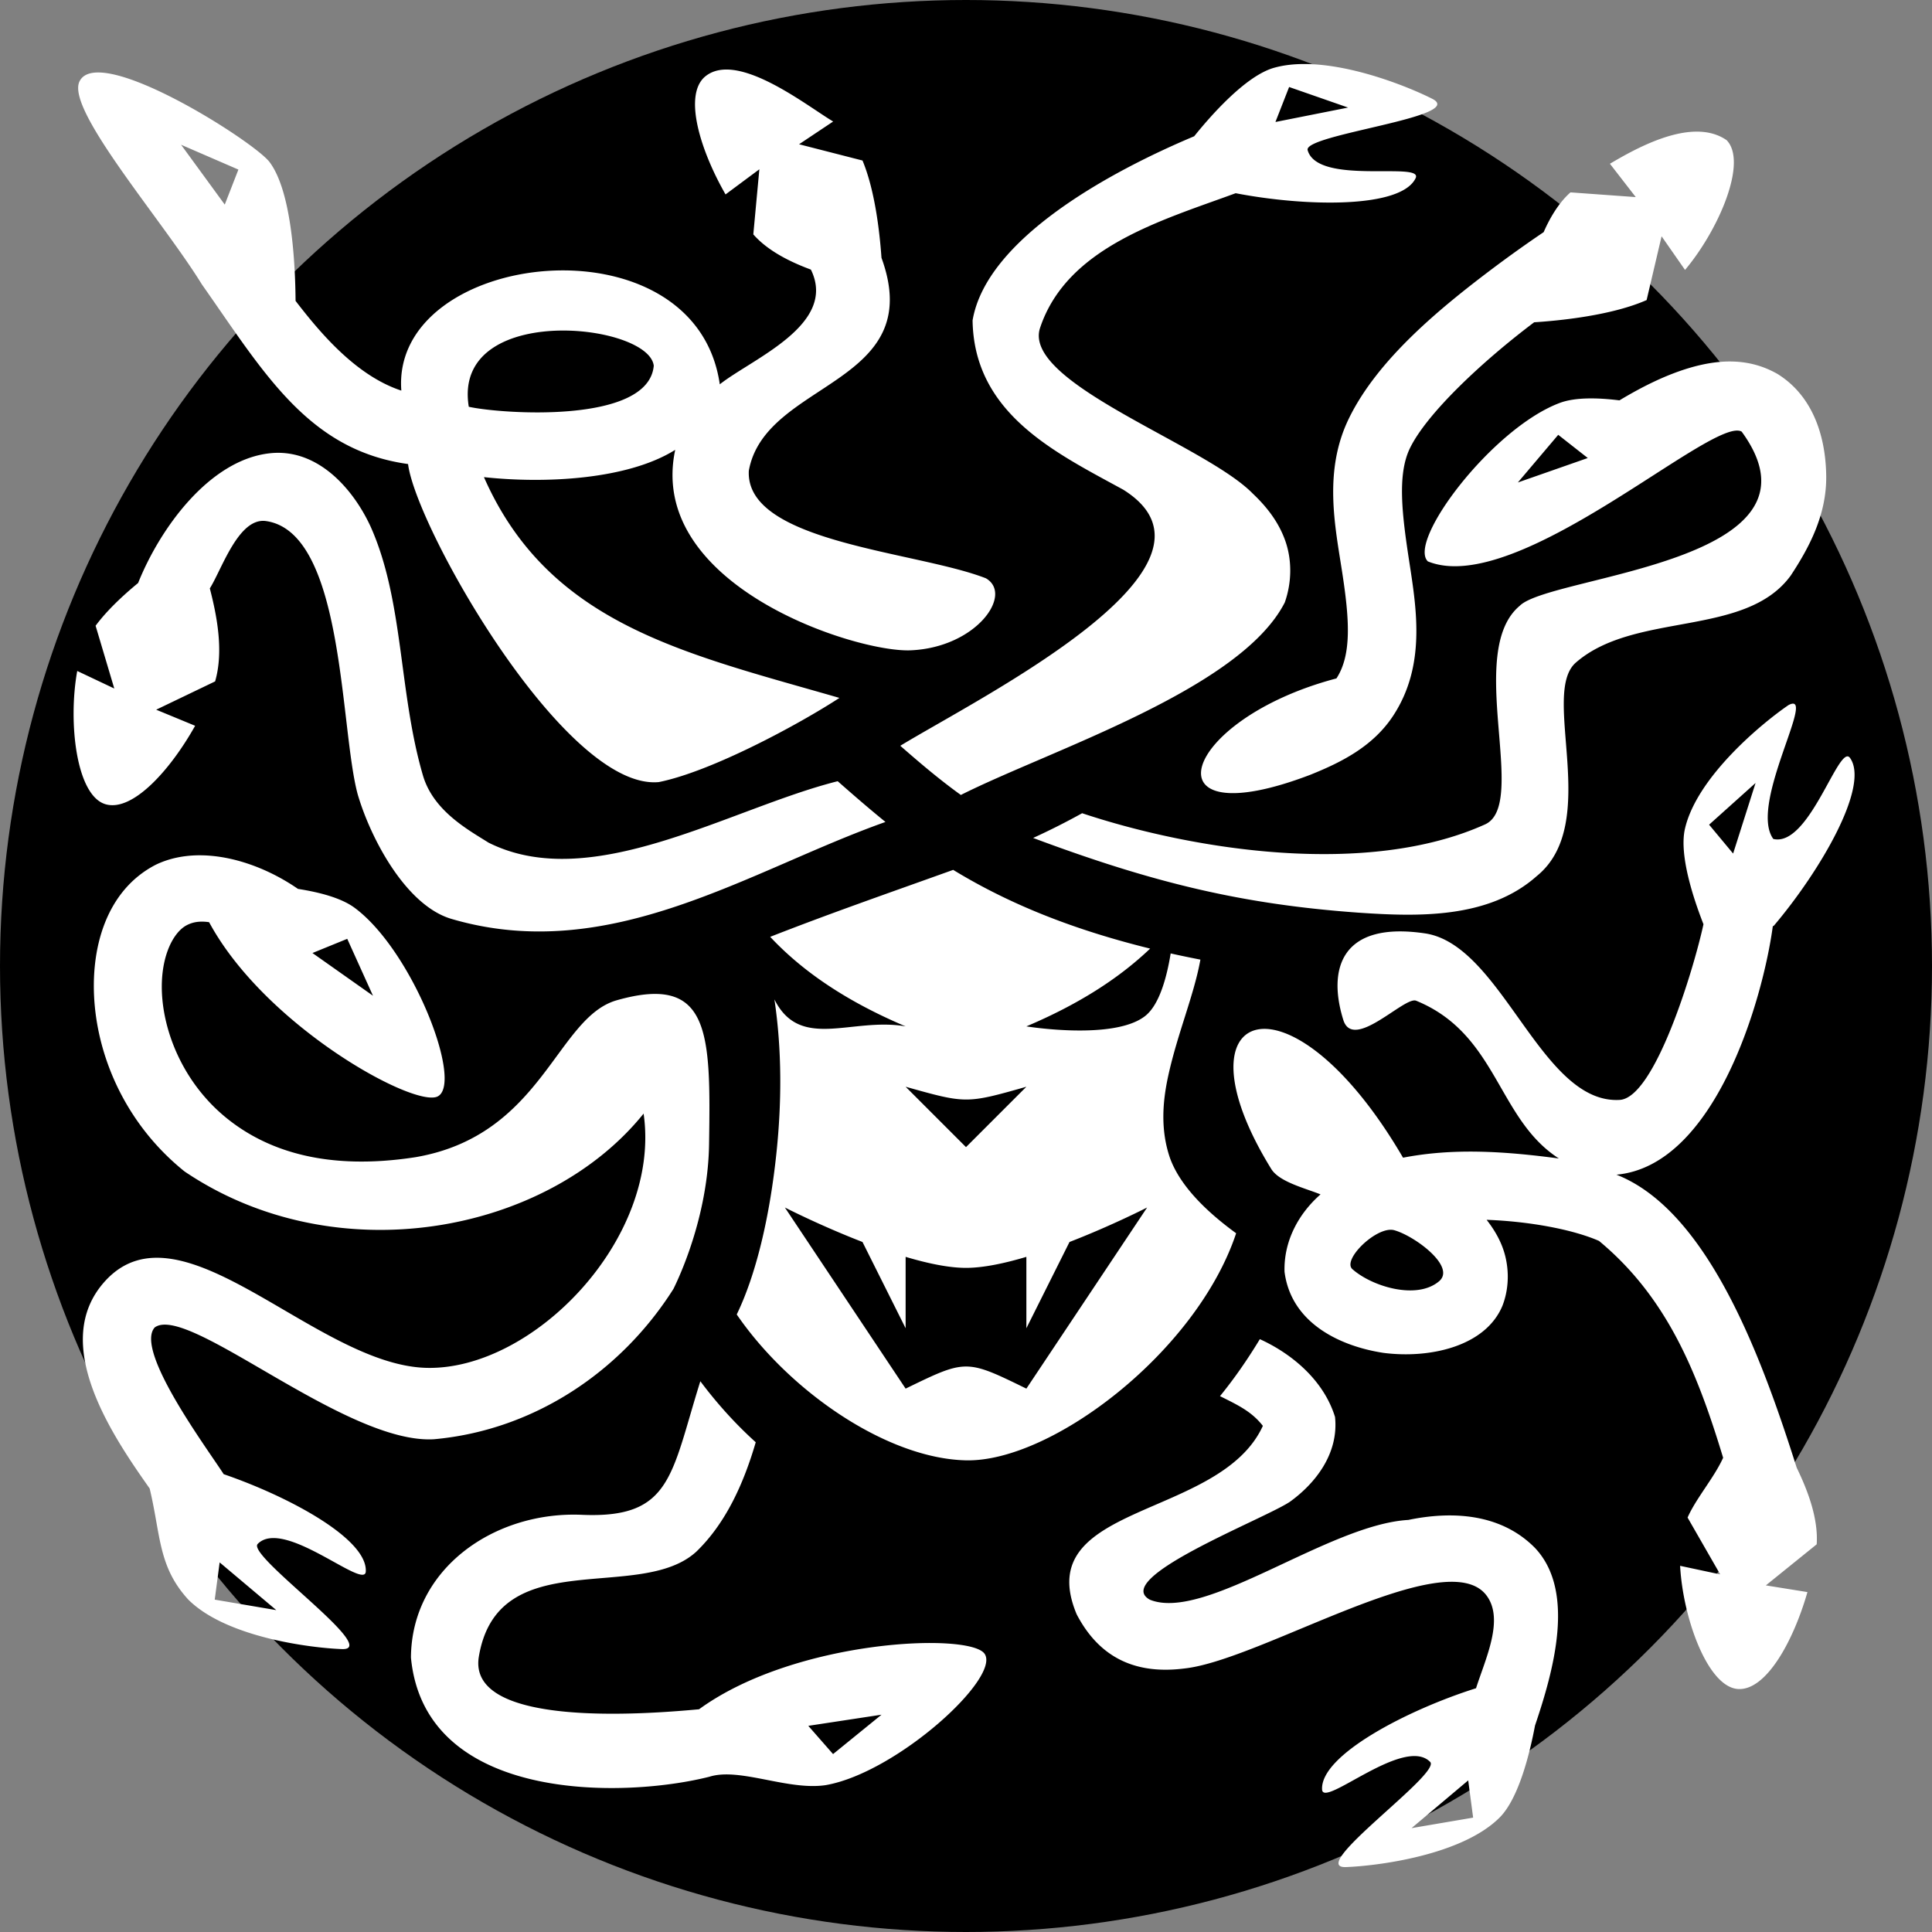 <svg xmlns="http://www.w3.org/2000/svg" viewBox="0 0 512 512" style="height: 512px; width: 512px;"><rect x="0" y="0" width="512" height="512" fill="#808080" stroke="none"/><circle cx="256" cy="256" r="256" fill="#000" fill-opacity="1"></circle><g class="" transform="translate(0,0)" style=""><path d="M345.922 16.967c-2.945-.022-5.77.279-8.338 1.013-7.587 2.17-17 13.01-21.113 18.131-22.457 9.431-55.087 27.244-58.729 48.803.394 24.83 22.189 35.14 39.953 44.87 32.078 20.146-37.65 54.81-59.11 67.853 5.133 4.488 10.265 8.869 16.05 13.037 23.731-11.939 74.082-27.939 85.847-51.022 1.935-5.5 1.887-11.441.088-16.453-1.798-5.011-4.99-9.014-8.607-12.426-12.665-12.97-61.183-29.337-56.33-43.894 7.136-21.406 32.22-28.468 51.832-35.676 18.628 3.595 43.842 4.083 47.691-3.994 2.16-4.53-25.97 2.068-28.619-7.42-1.168-4.182 42.489-8.82 33.012-13.615-5.88-2.975-20.867-9.112-33.627-9.207zm-153.62 1.463c-2.156.036-4.091.644-5.657 2.047-5.437 5.05-1.09 19.31 5.63 31.046l8.96-6.66-1.6 17.25c4.048 4.62 10.373 7.522 15.258 9.332 7.144 14.57-15.497 23.577-24.143 30.403-6.498-45.04-87.24-35.653-84.393 1.666C94.211 99.512 84.63 87.922 78.33 79.74c-.075-9.696-.993-29.066-6.95-36.865-4.447-5.653-45.385-31.567-50.32-21.281-3.597 7.499 21.843 36.574 32.442 53.777 16.404 23.325 28.135 43.933 54.64 47.604 2.082 16.782 41.596 86.588 66.434 84.287 14.03-2.811 37.2-15.343 47.883-22.31-41.108-11.878-76.999-19.443-94.207-58.507 16.152 1.757 38.07.685 50.687-7.232-7.627 35.882 47.746 53.73 62.356 53.129 17.414-.717 27.352-14.806 19.98-19.088-18.43-7.2-63.853-9.431-62.826-28.512 4.304-23.946 47.48-22.578 35.155-56.416-.522-7.337-1.81-18.054-5.03-25.787L211.76 38.23l9.037-6.029c-5.639-3.336-19.147-13.928-28.494-13.771zm149.327 4.627l15.629 5.447-19.254 3.824zM449.96 34.885c-8.267-.127-17.869 5.295-23.315 8.513l6.848 8.834-17.3-1.25c-3.273 2.883-5.628 7.14-7.104 10.534a337.355 337.355 0 0 0-13.047 9.289c-14.571 10.934-30.966 24.468-38.57 40.088-6.798 13.962-3.662 28.519-1.776 40.79 1.886 12.272 2.6 21.795-1.527 28.104-41.598 10.981-51.047 42.402-6.854 25.512 7.98-3.22 16.512-7.399 21.916-15.66 8.644-13.215 6.182-28.145 4.254-40.69-1.928-12.544-3.246-23.166.168-30.18 4.522-9.288 19.28-23.093 32.916-33.36 6.746-.435 20.503-1.79 29.803-5.888l3.967-16.9 6.213 8.914c8.957-10.66 16.641-28.583 11.025-34.387-2.255-1.562-4.862-2.221-7.617-2.263zM47.99 38.363l15.187 6.578-3.614 9.278zM148.892 87.6c11.892-.085 23.7 3.948 24.363 9.316-1.383 15.602-40.723 12.754-49.024 10.88-2.404-14.717 11.183-20.1 24.66-20.196zm309.66 8.197c-3.3-.016-6.625.538-9.946 1.45-6.902 1.92-13.465 5.271-19.435 8.853-6.048-.753-11.845-.806-15.824.683-17.917 6.707-40.443 36.616-34.953 41.992 23.826 9.676 75.718-38.747 83.166-34.388 25.456 34.856-50.678 37.998-58.805 46.15-14.596 12.147 2.496 52.662-9.201 57.938-31.143 14.045-77.075 6.924-106.78-2.961a187.402 187.402 0 0 1-12.982 6.552c31.862 11.918 55.431 17.583 86.184 19.797 15.81 1.087 34.52 1.651 47.275-9.69 17.289-13.975.876-48.301 10.355-56.57 15.627-13.63 44.955-6.588 56.96-23.08 5.202-7.877 9.517-16.41 9.398-26.378-.12-9.969-3.21-20.985-12.865-27.02-4.1-2.348-8.304-3.308-12.547-3.328zm-45.606 19.435l7.832 6.147-18.529 6.482zM73.857 120a20.14 20.14 0 0 0-2.336.12c-16.049 1.744-29.144 19.933-34.914 34.374-4.168 3.432-8.337 7.367-11.273 11.334l4.953 16.635-9.82-4.65c-2.478 13.7-.242 33.073 7.515 35.32 7.128 2.064 17.12-8.998 23.729-20.797l-10.32-4.26 15.615-7.5c2.336-8.02.447-17.507-1.402-24.646 3.195-5.065 7.622-18.901 14.908-17.842 20.844 3.03 19.535 55.045 24.29 72.445 3.366 11.516 12.706 29.426 24.854 32.99 42.178 12.376 78.88-12.88 114.998-25.699-4.722-3.85-8.433-7.083-12.658-10.795-28.525 7.158-65.186 30.003-92.543 16.27-5.359-3.38-14.622-8.395-17.375-17.815-6.468-22.11-5.037-46.233-13.879-65.963-4.312-9.344-12.858-19.43-24.342-19.521zm401.293 66.475c-.297 0-.686.122-1.176.379-6.702 4.567-24.26 18.901-27.446 32.787-1.6 6.978 2.303 18.628 4.91 25.289-2.504 11.617-12.835 46.004-22.19 46.554-20.892 1.23-31.1-41.082-51.59-44.125-22.223-3.3-25.882 9.389-21.67 22.922 2.628 8.442 16.242-6.331 19.303-5.08 21.607 8.836 21.448 31.273 37.83 41.809-14.835-1.976-28.117-2.762-41.3-.211-29.945-51.308-61.564-40.198-34.919 2.994 2.113 3.425 8.927 5.073 13.053 6.732-5.662 4.965-9.78 12.2-9.54 20.502 1.752 13.756 14.946 19.78 26.212 21.498 12.364 1.592 27.146-1.726 31.576-12.58 2.007-5.26 1.712-11.147-.215-15.902-1.018-2.513-2.417-4.731-4.021-6.78 11.344.416 22.845 2.55 29.79 5.594 18.187 15.095 26.115 35.115 32.893 57.467-2.415 5.33-7.192 10.766-9.423 15.846l8.646 15.06-10.625-2.27c.736 13.905 7.36 32.246 15.426 32.651 7.41.373 14.594-12.69 18.316-25.691l-11.021-1.775 13.476-10.887c.468-7.153-2.613-14.755-5.297-20.295-8.872-27.896-23.127-67.98-47.77-77.66 26.13-2.356 38.815-46.422 41.438-65.86l.232-.066c12.35-14.561 25.533-37.11 20.223-44.518-2.925-4.079-10.735 23.738-20.323 21.475-6.25-8.543 9.657-35.865 5.202-35.86zm-9.905 21.021l-5.95 18.707-6.366-7.652zM52.93 226.662c-4.043.001-7.96.752-11.518 2.438-13.257 6.723-17.751 22.368-16.277 37.673 1.474 15.306 9.066 31.845 23.76 43.663 39.993 27.061 95.958 16.622 121.667-15.323 4.767 33.08-29.298 68.178-57.644 67.38-29.214-.824-64.83-44.993-84.986-23.077C12.86 355.802 29.9 380.6 39.66 394.463c2.968 12.326 2.194 20.675 10.26 29.467 10.1 10.047 32.596 12.806 40.701 13.095 10.615.38-25.369-24.77-22.326-27.867 6.903-7.028 28.344 12.34 28.642 7.33.511-8.575-20.044-19.76-37.658-25.818-4.369-6.808-23.714-32.81-18.277-38.883 8.786-6.433 50.577 31.06 74.031 29.625 26.543-2.397 49.61-17.964 63.446-39.857 3.112-6.337 9.174-21.39 9.43-38.295.446-29.55.398-45.248-24.464-38.178-16.036 4.56-19.645 35.787-53.3 41.578-23.613 3.666-39.378-1.73-49.971-10.25-10.594-8.52-16.104-20.778-17.123-31.361-1.02-10.583 2.604-17.919 6.504-19.897 1.413-.717 3.193-1.157 5.86-.763 14.893 27.609 54.597 49.416 60.624 46.148 6.755-3.662-6.693-38.607-22.08-49.974-3.41-2.52-8.984-4.06-14.992-4.997-7.637-5.28-17.143-8.906-26.037-8.904zm199.674 3.865c-18.923 6.785-32.457 11.475-48.497 17.744 8.745 9.341 20.501 17.216 35.893 23.729-14.27-2.49-27.915 6.555-34.77-7.146 2.043 13.638 1.89 27.52.583 40.246-1.835 17.842-5.592 32.988-10.57 43.246 14.131 20.597 40.022 38.217 60.757 38.656 22.618.518 61.109-28.689 71.59-60.176-7.528-5.477-14.792-12.353-17.531-19.94-2.573-7.488-1.95-14.953-.479-21.716 2.429-11.168 6.86-21.482 8.54-30.863a293.588 293.588 0 0 1-7.882-1.639c-.954 5.92-2.872 13.433-6.656 16.5C295.371 275.823 272 272 272 272c13.648-5.775 24.431-12.624 32.799-20.613-22.826-5.62-39.204-12.938-52.195-20.86zM92.024 248.8l6.82 15.08-16.04-11.32zM240 288c16 4.47 16 4.55 32 0l-16 16zm-32 32s9.351 4.796 20.568 9.137L240 352v-18.92c5.778 1.72 11.418 2.92 16 2.92 4.582 0 10.222-1.2 16-2.92V352l11.432-22.863C294.649 324.796 304 320 304 320l-32 48c-16-7.83-16-7.788-32 0zm160.584 5.9c.317.001.618.04.9.118 5.331 1.467 16.452 9.631 11.903 13.513-5.898 5.034-17.745 1.438-22.979-3.183-2.669-2.357 5.427-10.469 10.176-10.448zm-34.711 28.993c-3.358 5.538-6.772 10.445-10.56 15.097 4.642 2.326 8.366 4.029 11.359 7.881-11.412 24.935-61.757 20.266-49.346 49.934 6.319 12.108 16.302 15.926 28.606 14.353 20.356-2.24 69.464-33.392 80.011-19.336 4.75 6.33-.26 16.706-2.78 24.58-18.205 5.738-41.337 17.764-40.796 26.854.298 5.01 21.737-14.356 28.64-7.328 3.043 3.097-32.94 28.246-22.325 27.867 8.105-.29 30.603-3.049 40.703-13.096 5.172-5.145 8.1-17.452 9.41-24.412 4.843-14.346 10.924-35.626-.08-47.144-9.072-9.138-22.03-9.728-33.496-7.346-21.18 1.212-53.863 27.054-68.479 21.146-10.43-5.673 29.958-21.229 37.06-25.933 6.637-4.766 13.029-12.668 11.995-22.5-3.113-10.074-11.909-16.986-19.922-20.617zm-148.277 11.146c-7.804 24.91-7.598 36.43-31.38 35.402-23.159-1-45.17 14.215-45.31 37.832 3.64 38.338 55.968 37.41 79.076 31.586 8.037-2.546 20.788 3.721 30.836 2.221 18.846-3.287 46.502-28.528 42.098-34.824-3.97-5.676-50.143-3.842-75.66 14.719-13.752 1.276-61.539 5.078-58.354-13.961 5.052-30.196 42.66-14.06 57.639-27.815 7.804-7.542 12.53-18.01 15.738-28.986-5.308-4.79-10.225-10.218-14.683-16.174zM58.21 414.053L73.223 426.7l-16.315-2.78zm175.402 40.36L220.77 464.85l-6.563-7.485zm155.479 17.407l1.304 9.87-16.316 2.78z" fill="#fff" fill-opacity="1"></path></g></svg>